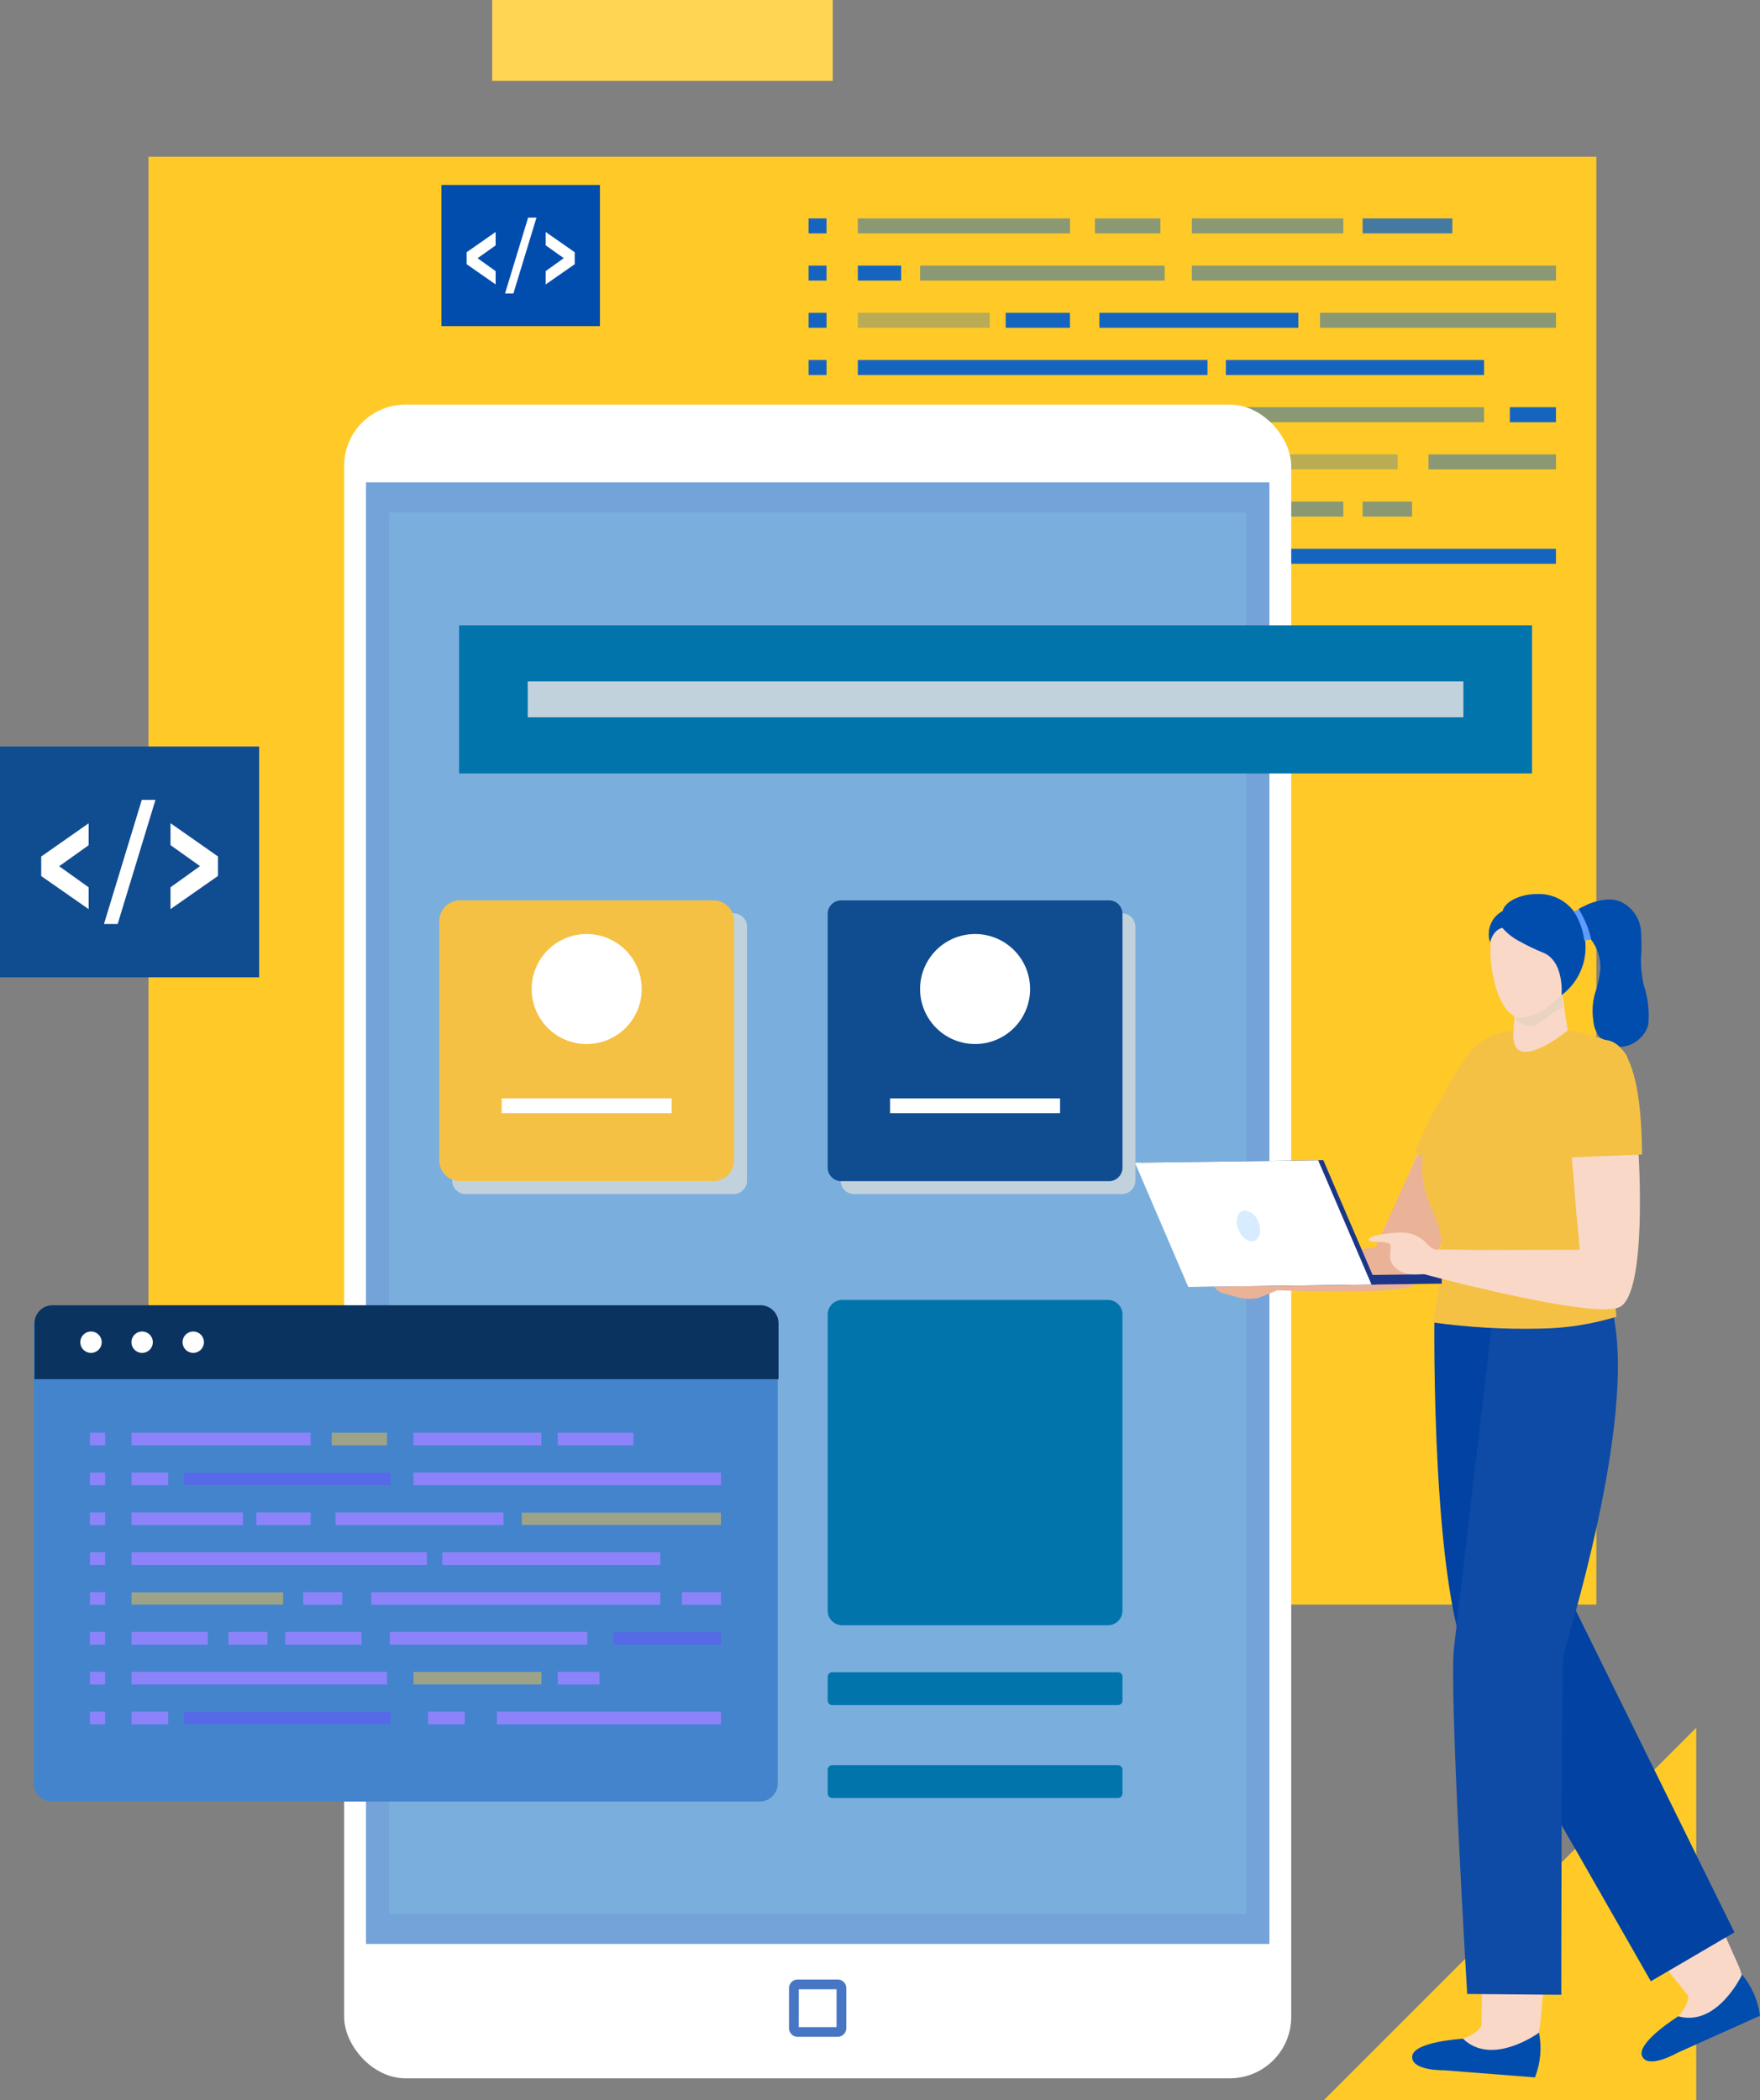 <svg id="Grupo_145095" data-name="Grupo 145095" xmlns="http://www.w3.org/2000/svg" xmlns:xlink="http://www.w3.org/1999/xlink" width="142.478" height="170.009" viewBox="0 0 142.478 170.009">
  <rect x="0" y="0" width="142.478" height="170.009" fill="#808080" stroke="none"/>
  <defs>
    <clipPath id="clip-path">
      <rect id="Rectángulo_38777" data-name="Rectángulo 38777" width="142.477" height="170.009" fill="none"/>
    </clipPath>
    <clipPath id="clip-path-3">
      <rect id="Rectángulo_38582" data-name="Rectángulo 38582" width="117.212" height="117.212" fill="none"/>
    </clipPath>
    <clipPath id="clip-path-4">
      <rect id="Rectángulo_38584" data-name="Rectángulo 38584" width="27.57" height="6.543" fill="none"/>
    </clipPath>
    <clipPath id="clip-path-5">
      <rect id="Rectángulo_38586" data-name="Rectángulo 38586" width="17.175" height="1.212" fill="none"/>
    </clipPath>
    <clipPath id="clip-path-6">
      <rect id="Rectángulo_38588" data-name="Rectángulo 38588" width="5.299" height="1.212" fill="none"/>
    </clipPath>
    <clipPath id="clip-path-7">
      <rect id="Rectángulo_38590" data-name="Rectángulo 38590" width="1.454" height="1.212" fill="none"/>
    </clipPath>
    <clipPath id="clip-path-8">
      <rect id="Rectángulo_38592" data-name="Rectángulo 38592" width="7.262" height="1.212" fill="none"/>
    </clipPath>
    <clipPath id="clip-path-9">
      <rect id="Rectángulo_38594" data-name="Rectángulo 38594" width="12.265" height="1.212" fill="none"/>
    </clipPath>
    <clipPath id="clip-path-11">
      <rect id="Rectángulo_38598" data-name="Rectángulo 38598" width="4.004" height="1.213" fill="none"/>
    </clipPath>
    <clipPath id="clip-path-12">
      <rect id="Rectángulo_38600" data-name="Rectángulo 38600" width="12.265" height="1.213" fill="none"/>
    </clipPath>
    <clipPath id="clip-path-14">
      <rect id="Rectángulo_38604" data-name="Rectángulo 38604" width="19.793" height="1.212" fill="none"/>
    </clipPath>
    <clipPath id="clip-path-16">
      <rect id="Rectángulo_38608" data-name="Rectángulo 38608" width="29.482" height="1.212" fill="none"/>
    </clipPath>
    <clipPath id="clip-path-20">
      <rect id="Rectángulo_38618" data-name="Rectángulo 38618" width="10.682" height="1.213" fill="none"/>
    </clipPath>
    <clipPath id="clip-path-22">
      <rect id="Rectángulo_38624" data-name="Rectángulo 38624" width="19.107" height="1.213" fill="none"/>
    </clipPath>
    <clipPath id="clip-path-24">
      <rect id="Rectángulo_38630" data-name="Rectángulo 38630" width="14.535" height="1.212" fill="none"/>
    </clipPath>
    <clipPath id="clip-path-26">
      <rect id="Rectángulo_38634" data-name="Rectángulo 38634" width="27.706" height="1.212" fill="none"/>
    </clipPath>
    <clipPath id="clip-path-28">
      <rect id="Rectángulo_38642" data-name="Rectángulo 38642" width="18.934" height="1.212" fill="none"/>
    </clipPath>
    <clipPath id="clip-path-29">
      <rect id="Rectángulo_38644" data-name="Rectángulo 38644" width="10.317" height="1.212" fill="none"/>
    </clipPath>
    <clipPath id="clip-path-30">
      <rect id="Rectángulo_38646" data-name="Rectángulo 38646" width="3.734" height="1.212" fill="none"/>
    </clipPath>
    <clipPath id="clip-path-31">
      <rect id="Rectángulo_38649" data-name="Rectángulo 38649" width="76.671" height="135.494" rx="4.971" fill="none"/>
    </clipPath>
    <linearGradient id="linear-gradient" x1="-0.348" y1="1.01" x2="-0.339" y2="1.01" gradientUnits="objectBoundingBox">
      <stop offset="0" stop-color="#e2f4ff"/>
      <stop offset="1" stop-color="#fff"/>
    </linearGradient>
    <clipPath id="clip-path-33">
      <rect id="Rectángulo_38653" data-name="Rectángulo 38653" width="69.387" height="113.456" fill="none"/>
    </clipPath>
    <linearGradient id="linear-gradient-2" x1="-0.454" y1="1.133" x2="-0.445" y2="1.133" gradientUnits="objectBoundingBox">
      <stop offset="0" stop-color="#73a3d9"/>
      <stop offset="0.002" stop-color="#73a3d9"/>
      <stop offset="1" stop-color="#94e3ed"/>
    </linearGradient>
    <clipPath id="clip-path-35">
      <path id="Trazado_186121" data-name="Trazado 186121" d="M206.779,248.534s-3.4,2.123-2.93,3.222,2.829-.252,2.829-.252l6.715-3.014a6.487,6.487,0,0,0-1.449-3.336s-1.99,4.262-5.165,3.381" transform="translate(-203.804 -245.153)" fill="none"/>
    </clipPath>
    <linearGradient id="linear-gradient-3" x1="-10.718" y1="1.07" x2="-10.665" y2="1.07" gradientUnits="objectBoundingBox">
      <stop offset="0" stop-color="#374492"/>
      <stop offset="0.088" stop-color="#374492"/>
      <stop offset="1" stop-color="#014dae"/>
    </linearGradient>
    <clipPath id="clip-path-36">
      <path id="Trazado_186122" data-name="Trazado 186122" d="M178.084,163.716s-.286,22.755,3.122,28.5,14.4,25.041,14.4,25.041l6.766-3.959L188.89,185.937l-.936-22.519Z" transform="translate(-178.078 -163.418)" fill="none"/>
    </clipPath>
    <linearGradient id="linear-gradient-4" x1="-4.332" y1="1.168" x2="-4.308" y2="1.168" gradientUnits="objectBoundingBox">
      <stop offset="0" stop-color="#294698"/>
      <stop offset="1" stop-color="#0242a2"/>
    </linearGradient>
    <clipPath id="clip-path-38">
      <path id="Trazado_186127" data-name="Trazado 186127" d="M179.447,252.857s-4.005.229-4.116,1.422,2.6,1.136,2.6,1.136l7.337.576a6.487,6.487,0,0,0,.329-3.623s-3.79,2.785-6.154.489" transform="translate(-175.328 -252.368)" fill="none"/>
    </clipPath>
    <linearGradient id="linear-gradient-5" x1="-25.503" y1="0.828" x2="-25.361" y2="0.828" xlink:href="#linear-gradient-3"/>
    <clipPath id="clip-path-39">
      <path id="Trazado_186128" data-name="Trazado 186128" d="M183.588,163.7s-2.706,23-3.107,26.545,1.069,28,1.069,28l7.618.067s0-26.462.2-27.53,5.84-18.66,4.023-27.472Z" transform="translate(-180.412 -163.303)" fill="none"/>
    </clipPath>
    <linearGradient id="linear-gradient-6" x1="-1.71" y1="2.122" x2="-1.698" y2="2.122" gradientUnits="objectBoundingBox">
      <stop offset="0" stop-color="#294698"/>
      <stop offset="1" stop-color="#0e4ba6"/>
    </linearGradient>
    <clipPath id="clip-path-41">
      <rect id="Rectángulo_38660" data-name="Rectángulo 38660" width="3.756" height="2.531" fill="none"/>
    </clipPath>
    <clipPath id="clip-path-42">
      <path id="Trazado_186132" data-name="Trazado 186132" d="M185.975,112.376a2.118,2.118,0,0,0-1.017,2.542s.2-.984.99-1.181a4.726,4.726,0,0,0,1.408,1.1,16.526,16.526,0,0,0,1.83.883c1.818.667,1.558,3.469,1.558,3.469a4.829,4.829,0,0,0,1.429-6.037A3.543,3.543,0,0,0,188.755,111c-1.358,0-2.6.608-2.78,1.373" transform="translate(-184.879 -111.003)" fill="none"/>
    </clipPath>
    <linearGradient id="linear-gradient-7" x1="-13.721" y1="10.012" x2="-13.647" y2="10.012" xlink:href="#linear-gradient-3"/>
    <clipPath id="clip-path-43">
      <path id="Trazado_186133" data-name="Trazado 186133" d="M196.4,112.235c-.132.06-.265.126-.4.2l.989,2.469a3.7,3.7,0,0,1,.766,2.411,8.545,8.545,0,0,1-.456,2.031,5.3,5.3,0,0,0-.112,2.158,2.263,2.263,0,0,0,2.075,2.11,2.493,2.493,0,0,0,2.363-1.762,7.727,7.727,0,0,0-.368-3.282,9.53,9.53,0,0,1-.217-2.029,15.242,15.242,0,0,0,.019-2.078,2.887,2.887,0,0,0-1.723-2.634,2.662,2.662,0,0,0-.914-.16,4.937,4.937,0,0,0-2.021.563" transform="translate(-195.997 -111.672)" fill="none"/>
    </clipPath>
    <linearGradient id="linear-gradient-8" x1="-21.628" y1="8.126" x2="-21.518" y2="8.126" xlink:href="#linear-gradient-3"/>
    <clipPath id="clip-path-44">
      <path id="Trazado_186134" data-name="Trazado 186134" d="M195.422,113.083a5.715,5.715,0,0,1,.832,2.336l.558-.07a7.717,7.717,0,0,0-1-2.443Z" transform="translate(-195.422 -112.906)" fill="none"/>
    </clipPath>
    <linearGradient id="linear-gradient-9" x1="-91.661" y1="38.357" x2="-91.192" y2="38.357" gradientUnits="objectBoundingBox">
      <stop offset="0" stop-color="#8ad3ff"/>
      <stop offset="1" stop-color="#5f9cff"/>
    </linearGradient>
    <clipPath id="clip-path-46">
      <path id="Trazado_186139" data-name="Trazado 186139" d="M175.592,138.77l5,2.448c.576-1.28,1.031-2.366,1.305-3,1.041-2.407,2.716-6.063.14-7.443a1.164,1.164,0,0,0-.557-.141c-2.534,0-5.808,7.952-5.889,8.136" transform="translate(-175.592 -130.634)" fill="none"/>
    </clipPath>
    <linearGradient id="linear-gradient-10" x1="-12.642" y1="7.995" x2="-12.57" y2="7.995" gradientUnits="objectBoundingBox">
      <stop offset="0" stop-color="#f0a718"/>
      <stop offset="0.04" stop-color="#f0a718"/>
      <stop offset="1" stop-color="#f5c144"/>
    </linearGradient>
    <clipPath id="clip-path-47">
      <path id="Trazado_186140" data-name="Trazado 186140" d="M184.4,129.509c-.566-.317-.464-1.566-.464-1.566a4.864,4.864,0,0,0-3.208,1.386c-1.817,2.016-4.165,6.711-4.155,9.635.01,3.459,1.905,3.893,1.539,7.566a45,45,0,0,1-.679,5.023,54.221,54.221,0,0,0,8.667.5,22.225,22.225,0,0,0,6.2-.962,36.541,36.541,0,0,1-.118-6.421c.065-1.25.233-2.784.432-4.4.2-1.687.432-3.464.584-5.1v0a18.985,18.985,0,0,0,.023-4.938c-.341-1.674-4.827-2.356-4.827-2.356s-2.768,2.329-3.994,1.636" transform="translate(-176.571 -127.873)" fill="none"/>
    </clipPath>
    <linearGradient id="linear-gradient-11" x1="-6.814" y1="3.562" x2="-6.775" y2="3.562" gradientUnits="objectBoundingBox">
      <stop offset="0" stop-color="#ffd744"/>
      <stop offset="0.039" stop-color="#ffd744"/>
      <stop offset="1" stop-color="#f5c144"/>
    </linearGradient>
    <clipPath id="clip-path-49">
      <path id="Trazado_186143" data-name="Trazado 186143" d="M154,150.339c-.44.183-.572.87-.3,1.534s.858,1.055,1.3.872.572-.871.3-1.536a1.334,1.334,0,0,0-1.068-.916.6.6,0,0,0-.23.046" transform="translate(-153.561 -150.293)" fill="none"/>
    </clipPath>
    <linearGradient id="linear-gradient-12" x1="-46.39" y1="27.253" x2="-46.088" y2="27.253" gradientUnits="objectBoundingBox">
      <stop offset="0" stop-color="#e2f4ff"/>
      <stop offset="1" stop-color="#d7ecff"/>
    </linearGradient>
    <clipPath id="clip-path-51">
      <path id="Trazado_186148" data-name="Trazado 186148" d="M197.543,129.1c-3.192.014-2.8,8.482-2.733,9.525l5.89-.237c-.035-3.005-.263-9.288-3.152-9.288h-.006" transform="translate(-194.758 -129.101)" fill="none"/>
    </clipPath>
    <linearGradient id="linear-gradient-13" x1="-14.15" y1="7.897" x2="-14.076" y2="7.897" xlink:href="#linear-gradient-10"/>
    <clipPath id="clip-path-53">
      <rect id="Rectángulo_38675" data-name="Rectángulo 38675" width="14.501" height="1.024" fill="none"/>
    </clipPath>
    <linearGradient id="linear-gradient-14" x1="-0.734" y1="52.772" x2="-0.689" y2="52.772" gradientUnits="objectBoundingBox">
      <stop offset="0" stop-color="#9d9cf9"/>
      <stop offset="1" stop-color="#8c83fb"/>
    </linearGradient>
    <clipPath id="clip-path-55">
      <rect id="Rectángulo_38678" data-name="Rectángulo 38678" width="4.474" height="1.024" fill="none"/>
    </clipPath>
    <linearGradient id="linear-gradient-15" x1="-6.003" y1="52.772" x2="-5.857" y2="52.772" xlink:href="#linear-gradient-11"/>
    <clipPath id="clip-path-57">
      <rect id="Rectángulo_38681" data-name="Rectángulo 38681" width="1.227" height="1.024" fill="none"/>
    </clipPath>
    <linearGradient id="linear-gradient-16" x1="-5.935" y1="52.772" x2="-5.404" y2="52.772" xlink:href="#linear-gradient-14"/>
    <clipPath id="clip-path-58">
      <rect id="Rectángulo_38683" data-name="Rectángulo 38683" width="6.131" height="1.024" fill="none"/>
    </clipPath>
    <linearGradient id="linear-gradient-17" x1="-7.364" y1="52.772" x2="-7.258" y2="52.772" xlink:href="#linear-gradient-14"/>
    <clipPath id="clip-path-59">
      <rect id="Rectángulo_38685" data-name="Rectángulo 38685" width="10.355" height="1.024" fill="none"/>
    </clipPath>
    <linearGradient id="linear-gradient-18" x1="-3.233" y1="52.772" x2="-3.17" y2="52.772" xlink:href="#linear-gradient-14"/>
    <clipPath id="clip-path-61">
      <rect id="Rectángulo_38694" data-name="Rectángulo 38694" width="41.247" height="1.024" fill="none"/>
    </clipPath>
    <clipPath id="clip-path-62">
      <path id="Trazado_186154" data-name="Trazado 186154" d="M33.42,207.57H16.33v1.023H37.01V207.57Z" transform="translate(-16.33 -207.57)" fill="none"/>
    </clipPath>
    <linearGradient id="linear-gradient-19" x1="-0.515" y1="33.885" x2="-0.483" y2="33.885" xlink:href="#linear-gradient-14"/>
    <linearGradient id="linear-gradient-20" x1="-5.935" y1="33.864" x2="-5.404" y2="33.864" xlink:href="#linear-gradient-14"/>
    <clipPath id="clip-path-64">
      <rect id="Rectángulo_38690" data-name="Rectángulo 38690" width="3.38" height="1.024" fill="none"/>
    </clipPath>
    <linearGradient id="linear-gradient-21" x1="-13.357" y1="33.864" x2="-13.165" y2="33.864" xlink:href="#linear-gradient-14"/>
    <linearGradient id="linear-gradient-22" x1="-3.233" y1="33.865" x2="-3.17" y2="33.865" xlink:href="#linear-gradient-11"/>
    <clipPath id="clip-path-67">
      <rect id="Rectángulo_38704" data-name="Rectángulo 38704" width="51.083" height="1.024" fill="none"/>
    </clipPath>
    <clipPath id="clip-path-68">
      <rect id="Rectángulo_38696" data-name="Rectángulo 38696" width="2.965" height="1.024" fill="none"/>
    </clipPath>
    <linearGradient id="linear-gradient-23" x1="-3.591" y1="49.621" x2="-3.371" y2="49.621" xlink:href="#linear-gradient-14"/>
    <clipPath id="clip-path-69">
      <rect id="Rectángulo_38699" data-name="Rectángulo 38699" width="16.71" height="1.024" fill="none"/>
    </clipPath>
    <linearGradient id="linear-gradient-24" x1="-0.892" y1="49.621" x2="-0.853" y2="49.621" gradientUnits="objectBoundingBox">
      <stop offset="0" stop-color="#7c6bf0"/>
      <stop offset="0.002" stop-color="#7c6bf0"/>
      <stop offset="1" stop-color="#684eff"/>
    </linearGradient>
    <linearGradient id="linear-gradient-25" x1="-5.935" y1="49.621" x2="-5.404" y2="49.621" xlink:href="#linear-gradient-14"/>
    <clipPath id="clip-path-72">
      <rect id="Rectángulo_38703" data-name="Rectángulo 38703" width="24.891" height="1.024" fill="none"/>
    </clipPath>
    <linearGradient id="linear-gradient-26" x1="-1.345" y1="49.621" x2="-1.319" y2="49.621" xlink:href="#linear-gradient-14"/>
    <linearGradient id="linear-gradient-27" x1="-3.591" y1="30.713" x2="-3.371" y2="30.713" xlink:href="#linear-gradient-14"/>
    <linearGradient id="linear-gradient-28" x1="-11.688" y1="30.713" x2="-11.468" y2="30.713" xlink:href="#linear-gradient-14"/>
    <linearGradient id="linear-gradient-29" x1="-0.892" y1="30.713" x2="-0.853" y2="30.713" xlink:href="#linear-gradient-24"/>
    <linearGradient id="linear-gradient-30" x1="-5.935" y1="30.713" x2="-5.404" y2="30.713" xlink:href="#linear-gradient-14"/>
    <clipPath id="clip-path-79">
      <rect id="Rectángulo_38715" data-name="Rectángulo 38715" width="18.143" height="1.024" fill="none"/>
    </clipPath>
    <linearGradient id="linear-gradient-31" x1="-2.217" y1="30.713" x2="-2.181" y2="30.713" xlink:href="#linear-gradient-14"/>
    <clipPath id="clip-path-81">
      <rect id="Rectángulo_38718" data-name="Rectángulo 38718" width="9.019" height="1.024" fill="none"/>
    </clipPath>
    <linearGradient id="linear-gradient-32" x1="-1.181" y1="46.469" x2="-1.108" y2="46.469" xlink:href="#linear-gradient-14"/>
    <clipPath id="clip-path-82">
      <rect id="Rectángulo_38720" data-name="Rectángulo 38720" width="4.391" height="1.024" fill="none"/>
    </clipPath>
    <linearGradient id="linear-gradient-33" x1="-4.727" y1="46.469" x2="-4.578" y2="46.469" xlink:href="#linear-gradient-14"/>
    <linearGradient id="linear-gradient-34" x1="-5.935" y1="46.469" x2="-5.404" y2="46.469" xlink:href="#linear-gradient-14"/>
    <clipPath id="clip-path-84">
      <rect id="Rectángulo_38724" data-name="Rectángulo 38724" width="13.601" height="1.024" fill="none"/>
    </clipPath>
    <linearGradient id="linear-gradient-35" x1="-1.997" y1="46.469" x2="-1.949" y2="46.469" xlink:href="#linear-gradient-14"/>
    <clipPath id="clip-path-85">
      <rect id="Rectángulo_38727" data-name="Rectángulo 38727" width="16.131" height="1.024" fill="none"/>
    </clipPath>
    <linearGradient id="linear-gradient-36" x1="-2.618" y1="46.469" x2="-2.578" y2="46.469" xlink:href="#linear-gradient-11"/>
    <clipPath id="clip-path-87">
      <rect id="Rectángulo_38735" data-name="Rectángulo 38735" width="46.168" height="1.024" fill="none"/>
    </clipPath>
    <clipPath id="clip-path-88">
      <rect id="Rectángulo_38730" data-name="Rectángulo 38730" width="23.905" height="1.024" fill="none"/>
    </clipPath>
    <linearGradient id="linear-gradient-37" x1="-0.445" y1="43.318" x2="-0.418" y2="43.318" xlink:href="#linear-gradient-14"/>
    <linearGradient id="linear-gradient-38" x1="-5.935" y1="43.318" x2="-5.404" y2="43.318" xlink:href="#linear-gradient-14"/>
    <clipPath id="clip-path-90">
      <rect id="Rectángulo_38734" data-name="Rectángulo 38734" width="17.647" height="1.024" fill="none"/>
    </clipPath>
    <linearGradient id="linear-gradient-39" x1="-2.029" y1="43.318" x2="-1.992" y2="43.318" xlink:href="#linear-gradient-14"/>
    <clipPath id="clip-path-92">
      <rect id="Rectángulo_38738" data-name="Rectángulo 38738" width="12.271" height="1.024" fill="none"/>
    </clipPath>
    <linearGradient id="linear-gradient-40" x1="-0.868" y1="40.167" x2="-0.815" y2="40.167" xlink:href="#linear-gradient-11"/>
    <linearGradient id="linear-gradient-41" x1="-5.935" y1="40.167" x2="-5.404" y2="40.167" xlink:href="#linear-gradient-14"/>
    <clipPath id="clip-path-95">
      <rect id="Rectángulo_38742" data-name="Rectángulo 38742" width="23.392" height="1.024" fill="none"/>
    </clipPath>
    <linearGradient id="linear-gradient-42" x1="-1.285" y1="40.167" x2="-1.257" y2="40.167" xlink:href="#linear-gradient-14"/>
    <clipPath id="clip-path-96">
      <rect id="Rectángulo_38744" data-name="Rectángulo 38744" width="3.153" height="1.024" fill="none"/>
    </clipPath>
    <linearGradient id="linear-gradient-43" x1="-17.514" y1="40.167" x2="-17.307" y2="40.167" xlink:href="#linear-gradient-14"/>
    <linearGradient id="linear-gradient-44" x1="-7.787" y1="40.167" x2="-7.58" y2="40.167" xlink:href="#linear-gradient-14"/>
    <clipPath id="clip-path-99">
      <rect id="Rectángulo_38749" data-name="Rectángulo 38749" width="6.172" height="1.024" fill="none"/>
    </clipPath>
    <linearGradient id="linear-gradient-45" x1="-1.725" y1="37.015" x2="-1.62" y2="37.015" xlink:href="#linear-gradient-14"/>
    <linearGradient id="linear-gradient-46" x1="-3.741" y1="37.015" x2="-3.636" y2="37.015" xlink:href="#linear-gradient-14"/>
    <linearGradient id="linear-gradient-47" x1="-5.935" y1="37.015" x2="-5.404" y2="37.015" xlink:href="#linear-gradient-14"/>
    <clipPath id="clip-path-102">
      <rect id="Rectángulo_38755" data-name="Rectángulo 38755" width="15.986" height="1.024" fill="none"/>
    </clipPath>
    <linearGradient id="linear-gradient-48" x1="-1.974" y1="37.015" x2="-1.933" y2="37.015" xlink:href="#linear-gradient-14"/>
    <clipPath id="clip-path-103">
      <rect id="Rectángulo_38758" data-name="Rectángulo 38758" width="8.711" height="1.024" fill="none"/>
    </clipPath>
    <linearGradient id="linear-gradient-49" x1="-5.701" y1="37.015" x2="-5.626" y2="37.015" xlink:href="#linear-gradient-24"/>
    <linearGradient id="linear-gradient-50" x1="-5.866" y1="37.015" x2="-5.659" y2="37.015" xlink:href="#linear-gradient-14"/>
    <clipPath id="clip-path-106">
      <rect id="Rectángulo_38765" data-name="Rectángulo 38765" width="12.831" height="11.426" fill="none"/>
    </clipPath>
    <linearGradient id="linear-gradient-51" x1="-2.785" y1="13.568" x2="-2.734" y2="13.568" xlink:href="#linear-gradient-3"/>
    <clipPath id="clip-path-108">
      <rect id="Rectángulo_38766" data-name="Rectángulo 38766" width="23.862" height="22.732" fill="none"/>
    </clipPath>
    <clipPath id="clip-path-109">
      <path id="Rectángulo_38769" data-name="Rectángulo 38769" d="M1.674,0H22.189a1.673,1.673,0,0,1,1.673,1.673V21.058a1.674,1.674,0,0,1-1.674,1.674H1.675A1.675,1.675,0,0,1,0,21.057V1.674A1.674,1.674,0,0,1,1.674,0Z" fill="none"/>
    </clipPath>
    <linearGradient id="linear-gradient-52" x1="-1.49" y1="4.272" x2="-1.463" y2="4.272" xlink:href="#linear-gradient-11"/>
    <clipPath id="clip-path-112">
      <rect id="Rectángulo_38775" data-name="Rectángulo 38775" width="75.743" height="2.904" fill="none"/>
    </clipPath>
  </defs>
  <g id="Grupo_145356" data-name="Grupo 145356" clip-path="url(#clip-path)">
    <path id="Trazado_186114" data-name="Trazado 186114" d="M164.377,244.653h30.136V214.517Z" transform="translate(-57.197 -74.644)" fill="#ffca28"/>
    <g id="Grupo_145118" data-name="Grupo 145118">
      <g id="Grupo_145117" data-name="Grupo 145117" clip-path="url(#clip-path)">
        <g id="Grupo_145098" data-name="Grupo 145098" transform="translate(12.02 12.69)" style="mix-blend-mode: multiply;isolation: isolate">
          <g id="Grupo_145097" data-name="Grupo 145097">
            <g id="Grupo_145096" data-name="Grupo 145096" clip-path="url(#clip-path-3)">
              <rect id="Rectángulo_38581" data-name="Rectángulo 38581" width="117.212" height="117.212" transform="translate(0)" fill="#ffca28"/>
            </g>
          </g>
        </g>
        <g id="Grupo_145101" data-name="Grupo 145101" transform="translate(39.843)" style="mix-blend-mode: multiply;isolation: isolate">
          <g id="Grupo_145100" data-name="Grupo 145100">
            <g id="Grupo_145099" data-name="Grupo 145099" clip-path="url(#clip-path-4)">
              <rect id="Rectángulo_38583" data-name="Rectángulo 38583" width="27.57" height="6.543" fill="#ffd553"/>
            </g>
          </g>
        </g>
        <g id="Grupo_145104" data-name="Grupo 145104" transform="translate(69.442 17.681)" opacity="0.5" style="mix-blend-mode: screen;isolation: isolate">
          <g id="Grupo_145103" data-name="Grupo 145103">
            <g id="Grupo_145102" data-name="Grupo 145102" clip-path="url(#clip-path-5)">
              <rect id="Rectángulo_38585" data-name="Rectángulo 38585" width="17.175" height="1.212" fill="#1565c0"/>
            </g>
          </g>
        </g>
        <g id="Grupo_145107" data-name="Grupo 145107" transform="translate(88.638 17.681)" opacity="0.5" style="mix-blend-mode: screen;isolation: isolate">
          <g id="Grupo_145106" data-name="Grupo 145106">
            <g id="Grupo_145105" data-name="Grupo 145105" clip-path="url(#clip-path-6)">
              <rect id="Rectángulo_38587" data-name="Rectángulo 38587" width="5.299" height="1.212" fill="#1565c0"/>
            </g>
          </g>
        </g>
        <g id="Grupo_145110" data-name="Grupo 145110" transform="translate(65.456 17.681)" style="mix-blend-mode: screen;isolation: isolate">
          <g id="Grupo_145109" data-name="Grupo 145109">
            <g id="Grupo_145108" data-name="Grupo 145108" clip-path="url(#clip-path-7)">
              <rect id="Rectángulo_38589" data-name="Rectángulo 38589" width="1.454" height="1.212" transform="translate(0)" fill="#1565c0"/>
            </g>
          </g>
        </g>
        <g id="Grupo_145113" data-name="Grupo 145113" transform="translate(110.308 17.681)" opacity="0.8" style="mix-blend-mode: screen;isolation: isolate">
          <g id="Grupo_145112" data-name="Grupo 145112">
            <g id="Grupo_145111" data-name="Grupo 145111" clip-path="url(#clip-path-8)">
              <rect id="Rectángulo_38591" data-name="Rectángulo 38591" width="7.262" height="1.212" transform="translate(0.001)" fill="#1565c0"/>
            </g>
          </g>
        </g>
        <g id="Grupo_145116" data-name="Grupo 145116" transform="translate(96.48 17.681)" opacity="0.5" style="mix-blend-mode: screen;isolation: isolate">
          <g id="Grupo_145115" data-name="Grupo 145115">
            <g id="Grupo_145114" data-name="Grupo 145114" clip-path="url(#clip-path-9)">
              <rect id="Rectángulo_38593" data-name="Rectángulo 38593" width="12.265" height="1.212" transform="translate(0.001)" fill="#1565c0"/>
            </g>
          </g>
        </g>
      </g>
    </g>
    <path id="Trazado_186115" data-name="Trazado 186115" d="M126.742,62.277H106.5v1.212h24.5V62.277Z" transform="translate(-37.058 -21.67)" fill="#1565c0"/>
    <rect id="Rectángulo_38596" data-name="Rectángulo 38596" width="1.454" height="1.212" transform="translate(65.456 40.607)" fill="#1565c0"/>
    <g id="Grupo_145126" data-name="Grupo 145126">
      <g id="Grupo_145125" data-name="Grupo 145125" clip-path="url(#clip-path)">
        <g id="Grupo_145121" data-name="Grupo 145121" transform="translate(110.308 40.607)" opacity="0.5">
          <g id="Grupo_145120" data-name="Grupo 145120">
            <g id="Grupo_145119" data-name="Grupo 145119" clip-path="url(#clip-path-11)">
              <rect id="Rectángulo_38597" data-name="Rectángulo 38597" width="4.003" height="1.212" transform="translate(0.001 0.001)" fill="#1565c0"/>
            </g>
          </g>
        </g>
        <g id="Grupo_145124" data-name="Grupo 145124" transform="translate(96.48 40.607)" opacity="0.5">
          <g id="Grupo_145123" data-name="Grupo 145123">
            <g id="Grupo_145122" data-name="Grupo 145122" clip-path="url(#clip-path-12)">
              <rect id="Rectángulo_38599" data-name="Rectángulo 38599" width="12.265" height="1.212" transform="translate(0.001 0.001)" fill="#1565c0"/>
            </g>
          </g>
        </g>
      </g>
    </g>
    <rect id="Rectángulo_38602" data-name="Rectángulo 38602" width="3.513" height="1.212" transform="translate(69.442 21.502)" fill="#1565c0"/>
    <g id="Grupo_145131" data-name="Grupo 145131">
      <g id="Grupo_145130" data-name="Grupo 145130" clip-path="url(#clip-path)">
        <g id="Grupo_145129" data-name="Grupo 145129" transform="translate(74.488 21.502)" opacity="0.5">
          <g id="Grupo_145128" data-name="Grupo 145128">
            <g id="Grupo_145127" data-name="Grupo 145127" clip-path="url(#clip-path-14)">
              <rect id="Rectángulo_38603" data-name="Rectángulo 38603" width="19.793" height="1.212" fill="#1565c0"/>
            </g>
          </g>
        </g>
      </g>
    </g>
    <rect id="Rectángulo_38606" data-name="Rectángulo 38606" width="1.454" height="1.212" transform="translate(65.456 21.502)" fill="#1565c0"/>
    <g id="Grupo_145136" data-name="Grupo 145136">
      <g id="Grupo_145135" data-name="Grupo 145135" clip-path="url(#clip-path)">
        <g id="Grupo_145134" data-name="Grupo 145134" transform="translate(96.48 21.502)" opacity="0.5" style="mix-blend-mode: screen;isolation: isolate">
          <g id="Grupo_145133" data-name="Grupo 145133">
            <g id="Grupo_145132" data-name="Grupo 145132" clip-path="url(#clip-path-16)">
              <rect id="Rectángulo_38607" data-name="Rectángulo 38607" width="29.482" height="1.212" transform="translate(0)" fill="#1565c0"/>
            </g>
          </g>
        </g>
      </g>
    </g>
    <rect id="Rectángulo_38610" data-name="Rectángulo 38610" width="3.513" height="1.212" transform="translate(69.442 44.428)" fill="#1565c0"/>
    <rect id="Rectángulo_38611" data-name="Rectángulo 38611" width="3.513" height="1.212" transform="translate(97.882 44.428)" fill="#1565c0"/>
    <g id="Grupo_145141" data-name="Grupo 145141">
      <g id="Grupo_145140" data-name="Grupo 145140" clip-path="url(#clip-path)">
        <g id="Grupo_145139" data-name="Grupo 145139" transform="translate(74.488 44.428)" opacity="0.5">
          <g id="Grupo_145138" data-name="Grupo 145138">
            <g id="Grupo_145137" data-name="Grupo 145137" clip-path="url(#clip-path-14)">
              <rect id="Rectángulo_38612" data-name="Rectángulo 38612" width="19.793" height="1.212" transform="translate(0 0)" fill="#1565c0"/>
            </g>
          </g>
        </g>
      </g>
    </g>
    <rect id="Rectángulo_38615" data-name="Rectángulo 38615" width="1.454" height="1.212" transform="translate(65.456 44.428)" fill="#1565c0"/>
    <rect id="Rectángulo_38616" data-name="Rectángulo 38616" width="21.489" height="1.212" transform="translate(104.472 44.428)" fill="#1565c0"/>
    <g id="Grupo_145146" data-name="Grupo 145146">
      <g id="Grupo_145145" data-name="Grupo 145145" clip-path="url(#clip-path)">
        <g id="Grupo_145144" data-name="Grupo 145144" transform="translate(69.442 25.322)" opacity="0.3" style="mix-blend-mode: screen;isolation: isolate">
          <g id="Grupo_145143" data-name="Grupo 145143">
            <g id="Grupo_145142" data-name="Grupo 145142" clip-path="url(#clip-path-20)">
              <rect id="Rectángulo_38617" data-name="Rectángulo 38617" width="10.682" height="1.212" transform="translate(0 0.001)" fill="#1565c0"/>
            </g>
          </g>
        </g>
      </g>
    </g>
    <rect id="Rectángulo_38620" data-name="Rectángulo 38620" width="5.201" height="1.212" transform="translate(81.414 25.323)" fill="#1565c0"/>
    <rect id="Rectángulo_38621" data-name="Rectángulo 38621" width="1.454" height="1.212" transform="translate(65.456 25.323)" fill="#1565c0"/>
    <rect id="Rectángulo_38622" data-name="Rectángulo 38622" width="16.11" height="1.212" transform="translate(88.997 25.323)" fill="#1565c0"/>
    <g id="Grupo_145151" data-name="Grupo 145151">
      <g id="Grupo_145150" data-name="Grupo 145150" clip-path="url(#clip-path)">
        <g id="Grupo_145149" data-name="Grupo 145149" transform="translate(106.855 25.322)" opacity="0.5">
          <g id="Grupo_145148" data-name="Grupo 145148">
            <g id="Grupo_145147" data-name="Grupo 145147" clip-path="url(#clip-path-22)">
              <rect id="Rectángulo_38623" data-name="Rectángulo 38623" width="19.107" height="1.212" transform="translate(0 0.001)" fill="#1565c0"/>
            </g>
          </g>
        </g>
      </g>
    </g>
    <rect id="Rectángulo_38626" data-name="Rectángulo 38626" width="28.314" height="1.212" transform="translate(69.442 29.144)" fill="#1565c0"/>
    <rect id="Rectángulo_38627" data-name="Rectángulo 38627" width="1.454" height="1.212" transform="translate(65.456 29.144)" fill="#1565c0"/>
    <rect id="Rectángulo_38628" data-name="Rectángulo 38628" width="20.901" height="1.212" transform="translate(99.238 29.144)" fill="#1565c0"/>
    <g id="Grupo_145156" data-name="Grupo 145156">
      <g id="Grupo_145155" data-name="Grupo 145155" clip-path="url(#clip-path)">
        <g id="Grupo_145154" data-name="Grupo 145154" transform="translate(69.442 32.965)" opacity="0.5">
          <g id="Grupo_145153" data-name="Grupo 145153">
            <g id="Grupo_145152" data-name="Grupo 145152" clip-path="url(#clip-path-24)">
              <rect id="Rectángulo_38629" data-name="Rectángulo 38629" width="14.534" height="1.212" transform="translate(0.001)" fill="#1565c0"/>
            </g>
          </g>
        </g>
      </g>
    </g>
    <rect id="Rectángulo_38632" data-name="Rectángulo 38632" width="1.454" height="1.212" transform="translate(65.456 32.965)" fill="#1565c0"/>
    <g id="Grupo_145161" data-name="Grupo 145161">
      <g id="Grupo_145160" data-name="Grupo 145160" clip-path="url(#clip-path)">
        <g id="Grupo_145159" data-name="Grupo 145159" transform="translate(92.433 32.965)" opacity="0.5">
          <g id="Grupo_145158" data-name="Grupo 145158">
            <g id="Grupo_145157" data-name="Grupo 145157" clip-path="url(#clip-path-26)">
              <rect id="Rectángulo_38633" data-name="Rectángulo 38633" width="27.706" height="1.212" fill="#1565c0"/>
            </g>
          </g>
        </g>
      </g>
    </g>
    <rect id="Rectángulo_38636" data-name="Rectángulo 38636" width="3.734" height="1.212" transform="translate(122.227 32.965)" fill="#1565c0"/>
    <rect id="Rectángulo_38637" data-name="Rectángulo 38637" width="3.734" height="1.212" transform="translate(85.907 32.965)" fill="#1565c0"/>
    <rect id="Rectángulo_38638" data-name="Rectángulo 38638" width="7.31" height="1.212" transform="translate(69.442 36.786)" fill="#1565c0"/>
    <rect id="Rectángulo_38639" data-name="Rectángulo 38639" width="7.31" height="1.212" transform="translate(84.18 36.786)" fill="#1565c0"/>
    <rect id="Rectángulo_38640" data-name="Rectángulo 38640" width="1.454" height="1.212" transform="translate(65.456 36.786)" fill="#1565c0"/>
    <g id="Grupo_145172" data-name="Grupo 145172">
      <g id="Grupo_145171" data-name="Grupo 145171" clip-path="url(#clip-path)">
        <g id="Grupo_145164" data-name="Grupo 145164" transform="translate(94.212 36.786)" opacity="0.3">
          <g id="Grupo_145163" data-name="Grupo 145163">
            <g id="Grupo_145162" data-name="Grupo 145162" clip-path="url(#clip-path-28)">
              <rect id="Rectángulo_38641" data-name="Rectángulo 38641" width="18.934" height="1.212" fill="#1565c0"/>
            </g>
          </g>
        </g>
        <g id="Grupo_145167" data-name="Grupo 145167" transform="translate(115.644 36.786)" opacity="0.5">
          <g id="Grupo_145166" data-name="Grupo 145166">
            <g id="Grupo_145165" data-name="Grupo 145165" clip-path="url(#clip-path-29)">
              <rect id="Rectángulo_38643" data-name="Rectángulo 38643" width="10.317" height="1.212" transform="translate(0)" fill="#1565c0"/>
            </g>
          </g>
        </g>
        <g id="Grupo_145170" data-name="Grupo 145170" transform="translate(78.734 36.786)" opacity="0.5">
          <g id="Grupo_145169" data-name="Grupo 145169">
            <g id="Grupo_145168" data-name="Grupo 145168" clip-path="url(#clip-path-30)">
              <rect id="Rectángulo_38645" data-name="Rectángulo 38645" width="3.734" height="1.212" fill="#1565c0"/>
            </g>
          </g>
        </g>
      </g>
    </g>
    <g id="Grupo_145174" data-name="Grupo 145174" transform="translate(27.858 32.755)">
      <g id="Grupo_145173" data-name="Grupo 145173" clip-path="url(#clip-path-31)">
        <rect id="Rectángulo_38648" data-name="Rectángulo 38648" width="78.088" height="136.291" transform="translate(-1.421 0.015) rotate(-0.601)" fill="url(#linear-gradient)"/>
      </g>
    </g>
    <g id="Grupo_145181" data-name="Grupo 145181">
      <g id="Grupo_145180" data-name="Grupo 145180" clip-path="url(#clip-path)">
        <rect id="Rectángulo_38650" data-name="Rectángulo 38650" width="73.136" height="118.319" transform="translate(29.627 39.053)" fill="#73a3d9"/>
        <g id="Grupo_145179" data-name="Grupo 145179" transform="translate(31.501 41.484)" opacity="0.2" style="mix-blend-mode: multiply;isolation: isolate">
          <g id="Grupo_145178" data-name="Grupo 145178">
            <g id="Grupo_145177" data-name="Grupo 145177" clip-path="url(#clip-path-33)">
              <g id="Grupo_145176" data-name="Grupo 145176" transform="translate(0 0.001)">
                <g id="Grupo_145175" data-name="Grupo 145175" clip-path="url(#clip-path-33)">
                  <rect id="Rectángulo_38651" data-name="Rectángulo 38651" width="69.387" height="113.456" transform="translate(0)" fill="url(#linear-gradient-2)"/>
                </g>
              </g>
            </g>
          </g>
        </g>
        <path id="Trazado_186116" data-name="Trazado 186116" d="M101.9,250.413H98.663a.7.7,0,0,1-.7-.7v-3.238a.7.7,0,0,1,.7-.7H101.9a.7.7,0,0,1,.7.7v3.238a.7.7,0,0,1-.7.7m-3.149-.786h3.059v-3.06H98.753Z" transform="translate(-34.089 -85.524)" fill="#4777c4"/>
        <path id="Trazado_186117" data-name="Trazado 186117" d="M187.042,176.979c.645,8.074-.207,14.729-1.9,14.864s-3.593-6.3-4.237-14.374.207-14.729,1.9-14.864,3.593,6.3,4.238,14.374" transform="translate(-62.873 -56.58)" fill="#f9d8c7"/>
        <path id="Trazado_186118" data-name="Trazado 186118" d="M190.1,202.878c3.005-4.394,13.65,20.8,14.7,26.392s-2.117.567-6.376-7.346-9.5-17.317-8.321-19.045" transform="translate(-66.088 -70.416)" fill="#f9d8c7"/>
        <path id="Trazado_186119" data-name="Trazado 186119" d="M212.674,242.545l-1.53-3.432-4.686,3.107,2.03,2.527Z" transform="translate(-71.84 -83.203)" fill="#f9d8c7"/>
        <path id="Trazado_186120" data-name="Trazado 186120" d="M212.564,244.376l.49,1.56-3.585,3.215-3.327.418,1.451-1.305s.905-.987.786-1.685,4.185-2.2,4.185-2.2" transform="translate(-71.73 -85.034)" fill="#f9d8c7"/>
      </g>
    </g>
    <g id="Grupo_145183" data-name="Grupo 145183" transform="translate(132.887 159.848)">
      <g id="Grupo_145182" data-name="Grupo 145182" clip-path="url(#clip-path-35)">
        <rect id="Rectángulo_38655" data-name="Rectángulo 38655" width="12.254" height="11.046" transform="translate(-3.236 1.213) rotate(-23.382)" fill="url(#linear-gradient-3)"/>
      </g>
    </g>
    <g id="Grupo_145185" data-name="Grupo 145185" transform="translate(116.113 106.554)">
      <g id="Grupo_145184" data-name="Grupo 145184" clip-path="url(#clip-path-36)">
        <rect id="Rectángulo_38656" data-name="Rectángulo 38656" width="26.514" height="54.698" transform="translate(-2.236 0.071) rotate(-2.083)" fill="url(#linear-gradient-4)"/>
      </g>
    </g>
    <g id="Grupo_145187" data-name="Grupo 145187">
      <g id="Grupo_145186" data-name="Grupo 145186" clip-path="url(#clip-path)">
        <path id="Trazado_186123" data-name="Trazado 186123" d="M192.706,177.244c-1.618,7.937-4.281,14.1-5.947,13.755s-1.706-7.049-.089-14.986,4.281-14.1,5.947-13.755,1.706,7.049.089,14.986" transform="translate(-64.541 -56.455)" fill="#f9d8c7"/>
        <path id="Trazado_186124" data-name="Trazado 186124" d="M185.531,203.8c4.433-2.949,3.085,24.371,1.959,29.951s-2.175-.267-3.16-9.2-.543-19.592,1.2-20.752" transform="translate(-63.961 -70.839)" fill="#f9d8c7"/>
        <path id="Trazado_186125" data-name="Trazado 186125" d="M188.993,246.423l-.322,3.269-4.728-.075.038-3.395Z" transform="translate(-64.006 -85.677)" fill="#f9d8c7"/>
        <path id="Trazado_186126" data-name="Trazado 186126" d="M186.858,251.355l-.318,1.6-4.687,1.1-3.12-1.229,1.9-.449s1.268-.432,1.5-1.1,4.728.075,4.728.075" transform="translate(-62.192 -87.339)" fill="#f9d8c7"/>
      </g>
    </g>
    <g id="Grupo_145189" data-name="Grupo 145189" transform="translate(114.32 164.553)">
      <g id="Grupo_145188" data-name="Grupo 145188" clip-path="url(#clip-path-38)">
        <rect id="Rectángulo_38658" data-name="Rectángulo 38658" width="4.599" height="11.061" transform="translate(-0.44 3.593) rotate(-84.72)" fill="url(#linear-gradient-5)"/>
      </g>
    </g>
    <g id="Grupo_145191" data-name="Grupo 145191" transform="translate(117.635 106.479)">
      <g id="Grupo_145190" data-name="Grupo 145190" clip-path="url(#clip-path-39)">
        <rect id="Rectángulo_38659" data-name="Rectángulo 38659" width="56.508" height="22.193" transform="matrix(0.131, -0.991, 0.991, 0.131, -7.465, 54.061)" fill="url(#linear-gradient-6)"/>
      </g>
    </g>
    <g id="Grupo_145196" data-name="Grupo 145196">
      <g id="Grupo_145195" data-name="Grupo 145195" clip-path="url(#clip-path)">
        <path id="Trazado_186129" data-name="Trazado 186129" d="M191.772,123.492l.8,5.315-4.92.17.361-5.485Z" transform="translate(-65.297 -42.971)" fill="#f9d8c7"/>
        <g id="Grupo_145194" data-name="Grupo 145194" transform="translate(122.718 80.521)" opacity="0.5" style="mix-blend-mode: multiply;isolation: isolate">
          <g id="Grupo_145193" data-name="Grupo 145193">
            <g id="Grupo_145192" data-name="Grupo 145192" clip-path="url(#clip-path-41)">
              <path id="Trazado_186130" data-name="Trazado 186130" d="M191.964,123.492v1.067c-.733.25-1.949,1.477-2.545,1.464a1.754,1.754,0,0,1-1.212-.506v-1.461l2.734-.564Z" transform="translate(-188.208 -123.492)" fill="#d7cfbb"/>
            </g>
          </g>
        </g>
        <path id="Trazado_186131" data-name="Trazado 186131" d="M192.47,115.51c0,2.455-2.922,5.543-4.974,5.517-1.545-.02-2.457-3.062-2.457-5.517s1.663-4.444,3.715-4.444,3.715,1.989,3.715,4.444" transform="translate(-64.387 -38.647)" fill="#f9d8c7"/>
      </g>
    </g>
    <g id="Grupo_145198" data-name="Grupo 145198" transform="translate(120.548 72.378)">
      <g id="Grupo_145197" data-name="Grupo 145197" clip-path="url(#clip-path-42)">
        <rect id="Rectángulo_38662" data-name="Rectángulo 38662" width="8.78" height="9.834" transform="matrix(0.066, -0.998, 0.998, 0.066, -0.886, 8.146)" fill="url(#linear-gradient-7)"/>
      </g>
    </g>
    <g id="Grupo_145200" data-name="Grupo 145200" transform="translate(127.797 72.814)">
      <g id="Grupo_145199" data-name="Grupo 145199" clip-path="url(#clip-path-43)">
        <rect id="Rectángulo_38663" data-name="Rectángulo 38663" width="5.909" height="11.961" transform="translate(0 0)" fill="url(#linear-gradient-8)"/>
      </g>
    </g>
    <g id="Grupo_145202" data-name="Grupo 145202" transform="translate(127.422 73.619)">
      <g id="Grupo_145201" data-name="Grupo 145201" clip-path="url(#clip-path-44)">
        <rect id="Rectángulo_38664" data-name="Rectángulo 38664" width="1.39" height="2.513" transform="translate(0 0)" fill="url(#linear-gradient-9)"/>
      </g>
    </g>
    <g id="Grupo_145204" data-name="Grupo 145204">
      <g id="Grupo_145203" data-name="Grupo 145203" clip-path="url(#clip-path)">
        <path id="Trazado_186135" data-name="Trazado 186135" d="M181.186,132.02a2.169,2.169,0,0,1,.36,2.254c-1.32,3.407-6.285,16.616-8.847,15.787-3.012-.975,2.334-12.526,4.048-15.189,1.428-2.219,3.093-4.3,4.44-2.852" transform="translate(-59.779 -45.771)" fill="#f9d8c7"/>
        <path id="Trazado_186136" data-name="Trazado 186136" d="M166.976,157.533a1.8,1.8,0,0,1-1.511.894c-2.9.156-13.237.632-13.8-.491-.651-1.308,14.3-2.69,14.781-2.081.361.456.923.929.526,1.678" transform="translate(-52.768 -54.18)" fill="#f9d8c7"/>
        <path id="Trazado_186137" data-name="Trazado 186137" d="M169.8,143.254l-3.4,7.568-8.249,1.125.282,2.353s9.7.389,10.939-.362,5.081-8.693,5.081-8.693Z" transform="translate(-55.03 -49.847)" fill="#eab296"/>
        <path id="Trazado_186138" data-name="Trazado 186138" d="M155.56,156.493l-.065-.264v0h0l-.966-.493a1.7,1.7,0,0,0-.8-.183l-1.187.321s-.192.326.507.321a1.358,1.358,0,0,1,.627.285l-.685.1-1.659.364a1,1,0,0,0-.791,1.051,1.252,1.252,0,0,0,.985.857l1.1.31a3.773,3.773,0,0,0,1.627.041l1.524-.617Z" transform="translate(-52.379 -54.125)" fill="#eab296"/>
      </g>
    </g>
    <g id="Grupo_145206" data-name="Grupo 145206" transform="translate(114.492 85.178)">
      <g id="Grupo_145205" data-name="Grupo 145205" clip-path="url(#clip-path-46)">
        <rect id="Rectángulo_38666" data-name="Rectángulo 38666" width="9.055" height="10.613" transform="translate(-0.033 0) rotate(-0.18)" fill="url(#linear-gradient-10)"/>
      </g>
    </g>
    <g id="Grupo_145208" data-name="Grupo 145208" transform="translate(115.13 83.378)">
      <g id="Grupo_145207" data-name="Grupo 145207" clip-path="url(#clip-path-47)">
        <rect id="Rectángulo_38667" data-name="Rectángulo 38667" width="16.895" height="24.321" transform="translate(-0.009 0)" fill="url(#linear-gradient-11)"/>
      </g>
    </g>
    <g id="Grupo_145210" data-name="Grupo 145210">
      <g id="Grupo_145209" data-name="Grupo 145209" clip-path="url(#clip-path)">
        <rect id="Rectángulo_38668" data-name="Rectángulo 38668" width="15.94" height="0.778" transform="translate(100.769 103.346) rotate(-0.745)" fill="#1b3689"/>
        <path id="Trazado_186141" data-name="Trazado 186141" d="M145.868,154.3l14.832-.193-4.316-10.056-14.832.193Z" transform="translate(-49.255 -50.126)" fill="#1b3689"/>
        <path id="Trazado_186142" data-name="Trazado 186142" d="M145.227,154.312l14.832-.193-4.316-10.056-14.832.193Z" transform="translate(-49.032 -50.129)" fill="#fff"/>
      </g>
    </g>
    <g id="Grupo_145212" data-name="Grupo 145212" transform="translate(100.127 97.996)">
      <g id="Grupo_145211" data-name="Grupo 145211" clip-path="url(#clip-path-49)">
        <rect id="Rectángulo_38670" data-name="Rectángulo 38670" width="2.155" height="2.642" transform="translate(-0.14 0) rotate(-0.18)" fill="url(#linear-gradient-12)"/>
      </g>
    </g>
    <g id="Grupo_145214" data-name="Grupo 145214">
      <g id="Grupo_145213" data-name="Grupo 145213" clip-path="url(#clip-path)">
        <path id="Trazado_186144" data-name="Trazado 186144" d="M198.372,130.65a2.169,2.169,0,0,1,1.279,1.89c.243,3.646,1.515,18.222-1.158,18.553-3.142.388-3.368-12.846-2.94-15.983.357-2.615.987-5.2,2.819-4.461" transform="translate(-67.989 -45.417)" fill="#f9d8c7"/>
        <path id="Trazado_186145" data-name="Trazado 186145" d="M194.122,143.007s.771,11.684-1.6,12.6-15.824-2.714-15.824-2.714l.764-1.927,11.908-.026-.666-7.707Z" transform="translate(-61.483 -49.761)" fill="#f9d8c7"/>
        <path id="Trazado_186146" data-name="Trazado 186146" d="M191.728,158.984a2.281,2.281,0,0,1-2.1.758c-3.652-.491-15.719-2.3-16.152-3.832-.5-1.785,17.533-.016,17.988.857.342.655.932,1.376.26,2.217" transform="translate(-60.362 -53.984)" fill="#f9d8c7"/>
        <path id="Trazado_186147" data-name="Trazado 186147" d="M171.691,154.058c.112.577-.4,1.236.6,1.979s2.916.167,2.916.167l.094-1.79a1.943,1.943,0,0,1-.6-.423,2.722,2.722,0,0,0-2.015-.964c-1.087,0-2.693.226-2.749.571s1.666.007,1.754.459" transform="translate(-59.132 -53.248)" fill="#f9d8c7"/>
      </g>
    </g>
    <g id="Grupo_145216" data-name="Grupo 145216" transform="translate(126.989 84.178)">
      <g id="Grupo_145215" data-name="Grupo 145215" clip-path="url(#clip-path-51)">
        <rect id="Rectángulo_38672" data-name="Rectángulo 38672" width="8.857" height="10.965" transform="translate(-3.071 0.814) rotate(-16.997)" fill="url(#linear-gradient-13)"/>
      </g>
    </g>
    <g id="Grupo_145218" data-name="Grupo 145218">
      <g id="Grupo_145217" data-name="Grupo 145217" clip-path="url(#clip-path)">
        <path id="Trazado_186149" data-name="Trazado 186149" d="M5.65,202.336H62.956a1.462,1.462,0,0,0,1.463-1.463V163.812a1.462,1.462,0,0,0-1.463-1.463H5.65a1.462,1.462,0,0,0-1.463,1.463v37.062a1.462,1.462,0,0,0,1.463,1.463" transform="translate(-1.457 -56.492)" fill="#4484cd"/>
        <path id="Trazado_186150" data-name="Trazado 186150" d="M4.285,168.039H64.517v-4.522a1.462,1.462,0,0,0-1.463-1.463H5.748a1.462,1.462,0,0,0-1.463,1.463Z" transform="translate(-1.491 -56.389)" fill="#0b3360"/>
        <path id="Trazado_186151" data-name="Trazado 186151" d="M22.667,166.183a.864.864,0,1,0,.864-.865.864.864,0,0,0-.864.865" transform="translate(-7.887 -57.525)" fill="#fff"/>
        <path id="Trazado_186152" data-name="Trazado 186152" d="M16.32,166.183a.865.865,0,1,0,.865-.865.865.865,0,0,0-.865.865" transform="translate(-5.679 -57.525)" fill="#fff"/>
        <path id="Trazado_186153" data-name="Trazado 186153" d="M9.973,166.183a.865.865,0,1,0,.865-.865.865.865,0,0,0-.865.865" transform="translate(-3.47 -57.525)" fill="#fff"/>
      </g>
    </g>
    <g id="Grupo_145220" data-name="Grupo 145220" transform="translate(10.648 115.986)">
      <g id="Grupo_145219" data-name="Grupo 145219" clip-path="url(#clip-path-53)">
        <rect id="Rectángulo_38674" data-name="Rectángulo 38674" width="14.501" height="1.024" transform="translate(0)" fill="url(#linear-gradient-14)"/>
      </g>
    </g>
    <g id="Grupo_145227" data-name="Grupo 145227">
      <g id="Grupo_145226" data-name="Grupo 145226" clip-path="url(#clip-path)">
        <g id="Grupo_145225" data-name="Grupo 145225" transform="translate(26.854 115.986)" opacity="0.5" style="mix-blend-mode: screen;isolation: isolate">
          <g id="Grupo_145224" data-name="Grupo 145224">
            <g id="Grupo_145223" data-name="Grupo 145223" clip-path="url(#clip-path-55)">
              <g id="Grupo_145222" data-name="Grupo 145222" transform="translate(0 0)">
                <g id="Grupo_145221" data-name="Grupo 145221" clip-path="url(#clip-path-55)">
                  <rect id="Rectángulo_38676" data-name="Rectángulo 38676" width="4.474" height="1.024" transform="translate(0)" fill="url(#linear-gradient-15)"/>
                </g>
              </g>
            </g>
          </g>
        </g>
      </g>
    </g>
    <g id="Grupo_145229" data-name="Grupo 145229" transform="translate(7.283 115.986)">
      <g id="Grupo_145228" data-name="Grupo 145228" clip-path="url(#clip-path-57)">
        <rect id="Rectángulo_38680" data-name="Rectángulo 38680" width="1.227" height="1.024" fill="url(#linear-gradient-16)"/>
      </g>
    </g>
    <g id="Grupo_145231" data-name="Grupo 145231" transform="translate(45.15 115.986)">
      <g id="Grupo_145230" data-name="Grupo 145230" clip-path="url(#clip-path-58)">
        <rect id="Rectángulo_38682" data-name="Rectángulo 38682" width="6.131" height="1.024" fill="url(#linear-gradient-17)"/>
      </g>
    </g>
    <g id="Grupo_145233" data-name="Grupo 145233" transform="translate(33.475 115.986)">
      <g id="Grupo_145232" data-name="Grupo 145232" clip-path="url(#clip-path-59)">
        <rect id="Rectángulo_38684" data-name="Rectángulo 38684" width="10.355" height="1.024" transform="translate(0)" fill="url(#linear-gradient-18)"/>
      </g>
    </g>
    <g id="Grupo_145338" data-name="Grupo 145338">
      <g id="Grupo_145337" data-name="Grupo 145337" clip-path="url(#clip-path)">
        <g id="Grupo_145247" data-name="Grupo 145247" transform="translate(7.283 135.343)" style="mix-blend-mode: screen;isolation: isolate">
          <g id="Grupo_145246" data-name="Grupo 145246">
            <g id="Grupo_145245" data-name="Grupo 145245" clip-path="url(#clip-path-61)">
              <g id="Grupo_145235" data-name="Grupo 145235" transform="translate(3.365 0)">
                <g id="Grupo_145234" data-name="Grupo 145234" clip-path="url(#clip-path-62)">
                  <rect id="Rectángulo_38686" data-name="Rectángulo 38686" width="20.68" height="1.023" transform="translate(0)" fill="url(#linear-gradient-19)"/>
                </g>
              </g>
              <g id="Grupo_145237" data-name="Grupo 145237" transform="translate(0 0)">
                <g id="Grupo_145236" data-name="Grupo 145236" clip-path="url(#clip-path-57)">
                  <rect id="Rectángulo_38687" data-name="Rectángulo 38687" width="1.227" height="1.024" fill="url(#linear-gradient-20)"/>
                </g>
              </g>
              <g id="Grupo_145239" data-name="Grupo 145239" transform="translate(37.867 0)">
                <g id="Grupo_145238" data-name="Grupo 145238" clip-path="url(#clip-path-64)">
                  <rect id="Rectángulo_38689" data-name="Rectángulo 38689" width="3.38" height="1.024" fill="url(#linear-gradient-21)"/>
                </g>
              </g>
              <g id="Grupo_145244" data-name="Grupo 145244" transform="translate(26.192)" opacity="0.5">
                <g id="Grupo_145243" data-name="Grupo 145243">
                  <g id="Grupo_145242" data-name="Grupo 145242" clip-path="url(#clip-path-59)">
                    <g id="Grupo_145241" data-name="Grupo 145241" transform="translate(0 0)">
                      <g id="Grupo_145240" data-name="Grupo 145240" clip-path="url(#clip-path-59)">
                        <rect id="Rectángulo_38691" data-name="Rectángulo 38691" width="10.355" height="1.024" transform="translate(0)" fill="url(#linear-gradient-22)"/>
                      </g>
                    </g>
                  </g>
                </g>
              </g>
            </g>
          </g>
        </g>
        <g id="Grupo_145261" data-name="Grupo 145261" transform="translate(7.283 119.212)" style="mix-blend-mode: screen;isolation: isolate">
          <g id="Grupo_145260" data-name="Grupo 145260">
            <g id="Grupo_145259" data-name="Grupo 145259" clip-path="url(#clip-path-67)">
              <g id="Grupo_145249" data-name="Grupo 145249" transform="translate(3.365 0)">
                <g id="Grupo_145248" data-name="Grupo 145248" clip-path="url(#clip-path-68)">
                  <rect id="Rectángulo_38695" data-name="Rectángulo 38695" width="2.965" height="1.024" transform="translate(0)" fill="url(#linear-gradient-23)"/>
                </g>
              </g>
              <g id="Grupo_145254" data-name="Grupo 145254" transform="translate(7.625)" opacity="0.5">
                <g id="Grupo_145253" data-name="Grupo 145253">
                  <g id="Grupo_145252" data-name="Grupo 145252" clip-path="url(#clip-path-69)">
                    <g id="Grupo_145251" data-name="Grupo 145251" transform="translate(0 0)">
                      <g id="Grupo_145250" data-name="Grupo 145250" clip-path="url(#clip-path-69)">
                        <rect id="Rectángulo_38697" data-name="Rectángulo 38697" width="16.71" height="1.024" fill="url(#linear-gradient-24)"/>
                      </g>
                    </g>
                  </g>
                </g>
              </g>
              <g id="Grupo_145256" data-name="Grupo 145256" transform="translate(0 0)">
                <g id="Grupo_145255" data-name="Grupo 145255" clip-path="url(#clip-path-57)">
                  <rect id="Rectángulo_38700" data-name="Rectángulo 38700" width="1.227" height="1.024" fill="url(#linear-gradient-25)"/>
                </g>
              </g>
              <g id="Grupo_145258" data-name="Grupo 145258" transform="translate(26.192 0)">
                <g id="Grupo_145257" data-name="Grupo 145257" clip-path="url(#clip-path-72)">
                  <rect id="Rectángulo_38702" data-name="Rectángulo 38702" width="24.891" height="1.024" transform="translate(0)" fill="url(#linear-gradient-26)"/>
                </g>
              </g>
            </g>
          </g>
        </g>
        <g id="Grupo_145277" data-name="Grupo 145277" transform="translate(7.283 138.569)" style="mix-blend-mode: screen;isolation: isolate">
          <g id="Grupo_145276" data-name="Grupo 145276">
            <g id="Grupo_145275" data-name="Grupo 145275" clip-path="url(#clip-path-67)">
              <g id="Grupo_145263" data-name="Grupo 145263" transform="translate(3.365 0)">
                <g id="Grupo_145262" data-name="Grupo 145262" clip-path="url(#clip-path-68)">
                  <rect id="Rectángulo_38705" data-name="Rectángulo 38705" width="2.965" height="1.024" transform="translate(0)" fill="url(#linear-gradient-27)"/>
                </g>
              </g>
              <g id="Grupo_145265" data-name="Grupo 145265" transform="translate(27.376 0)">
                <g id="Grupo_145264" data-name="Grupo 145264" clip-path="url(#clip-path-68)">
                  <rect id="Rectángulo_38707" data-name="Rectángulo 38707" width="2.965" height="1.024" transform="translate(0)" fill="url(#linear-gradient-28)"/>
                </g>
              </g>
              <g id="Grupo_145270" data-name="Grupo 145270" transform="translate(7.625)" opacity="0.5">
                <g id="Grupo_145269" data-name="Grupo 145269">
                  <g id="Grupo_145268" data-name="Grupo 145268" clip-path="url(#clip-path-69)">
                    <g id="Grupo_145267" data-name="Grupo 145267" transform="translate(0 0)">
                      <g id="Grupo_145266" data-name="Grupo 145266" clip-path="url(#clip-path-69)">
                        <rect id="Rectángulo_38709" data-name="Rectángulo 38709" width="16.71" height="1.024" fill="url(#linear-gradient-29)"/>
                      </g>
                    </g>
                  </g>
                </g>
              </g>
              <g id="Grupo_145272" data-name="Grupo 145272" transform="translate(0 0)">
                <g id="Grupo_145271" data-name="Grupo 145271" clip-path="url(#clip-path-57)">
                  <rect id="Rectángulo_38712" data-name="Rectángulo 38712" width="1.227" height="1.024" fill="url(#linear-gradient-30)"/>
                </g>
              </g>
              <g id="Grupo_145274" data-name="Grupo 145274" transform="translate(32.94 0)">
                <g id="Grupo_145273" data-name="Grupo 145273" clip-path="url(#clip-path-79)">
                  <rect id="Rectángulo_38714" data-name="Rectángulo 38714" width="18.143" height="1.024" fill="url(#linear-gradient-31)"/>
                </g>
              </g>
            </g>
          </g>
        </g>
        <g id="Grupo_145293" data-name="Grupo 145293" transform="translate(7.283 122.438)" style="mix-blend-mode: screen;isolation: isolate">
          <g id="Grupo_145292" data-name="Grupo 145292">
            <g id="Grupo_145291" data-name="Grupo 145291" clip-path="url(#clip-path-67)">
              <g id="Grupo_145279" data-name="Grupo 145279" transform="translate(3.365 0)">
                <g id="Grupo_145278" data-name="Grupo 145278" clip-path="url(#clip-path-81)">
                  <rect id="Rectángulo_38717" data-name="Rectángulo 38717" width="9.019" height="1.024" transform="translate(0)" fill="url(#linear-gradient-32)"/>
                </g>
              </g>
              <g id="Grupo_145281" data-name="Grupo 145281" transform="translate(13.473 0)">
                <g id="Grupo_145280" data-name="Grupo 145280" clip-path="url(#clip-path-82)">
                  <rect id="Rectángulo_38719" data-name="Rectángulo 38719" width="4.391" height="1.024" transform="translate(0)" fill="url(#linear-gradient-33)"/>
                </g>
              </g>
              <g id="Grupo_145283" data-name="Grupo 145283" transform="translate(0 0)">
                <g id="Grupo_145282" data-name="Grupo 145282" clip-path="url(#clip-path-57)">
                  <rect id="Rectángulo_38721" data-name="Rectángulo 38721" width="1.227" height="1.024" fill="url(#linear-gradient-34)"/>
                </g>
              </g>
              <g id="Grupo_145285" data-name="Grupo 145285" transform="translate(19.875 0)">
                <g id="Grupo_145284" data-name="Grupo 145284" clip-path="url(#clip-path-84)">
                  <rect id="Rectángulo_38723" data-name="Rectángulo 38723" width="13.601" height="1.024" transform="translate(0)" fill="url(#linear-gradient-35)"/>
                </g>
              </g>
              <g id="Grupo_145290" data-name="Grupo 145290" transform="translate(34.952)" opacity="0.5">
                <g id="Grupo_145289" data-name="Grupo 145289">
                  <g id="Grupo_145288" data-name="Grupo 145288" clip-path="url(#clip-path-85)">
                    <g id="Grupo_145287" data-name="Grupo 145287" transform="translate(0 0)">
                      <g id="Grupo_145286" data-name="Grupo 145286" clip-path="url(#clip-path-85)">
                        <rect id="Rectángulo_38725" data-name="Rectángulo 38725" width="16.131" height="1.024" transform="translate(0)" fill="url(#linear-gradient-36)"/>
                      </g>
                    </g>
                  </g>
                </g>
              </g>
            </g>
          </g>
        </g>
        <g id="Grupo_145302" data-name="Grupo 145302" transform="translate(7.283 125.664)" style="mix-blend-mode: screen;isolation: isolate">
          <g id="Grupo_145301" data-name="Grupo 145301">
            <g id="Grupo_145300" data-name="Grupo 145300" clip-path="url(#clip-path-87)">
              <g id="Grupo_145295" data-name="Grupo 145295" transform="translate(3.365 0)">
                <g id="Grupo_145294" data-name="Grupo 145294" clip-path="url(#clip-path-88)">
                  <rect id="Rectángulo_38729" data-name="Rectángulo 38729" width="23.905" height="1.024" transform="translate(0)" fill="url(#linear-gradient-37)"/>
                </g>
              </g>
              <g id="Grupo_145297" data-name="Grupo 145297" transform="translate(0 0)">
                <g id="Grupo_145296" data-name="Grupo 145296" clip-path="url(#clip-path-57)">
                  <rect id="Rectángulo_38731" data-name="Rectángulo 38731" width="1.227" height="1.024" fill="url(#linear-gradient-38)"/>
                </g>
              </g>
              <g id="Grupo_145299" data-name="Grupo 145299" transform="translate(28.521 0)">
                <g id="Grupo_145298" data-name="Grupo 145298" clip-path="url(#clip-path-90)">
                  <rect id="Rectángulo_38733" data-name="Rectángulo 38733" width="17.647" height="1.024" transform="translate(0)" fill="url(#linear-gradient-39)"/>
                </g>
              </g>
            </g>
          </g>
        </g>
        <g id="Grupo_145318" data-name="Grupo 145318" transform="translate(7.283 128.891)" style="mix-blend-mode: screen;isolation: isolate">
          <g id="Grupo_145317" data-name="Grupo 145317">
            <g id="Grupo_145316" data-name="Grupo 145316" clip-path="url(#clip-path-67)">
              <g id="Grupo_145307" data-name="Grupo 145307" transform="translate(3.365)" opacity="0.5">
                <g id="Grupo_145306" data-name="Grupo 145306">
                  <g id="Grupo_145305" data-name="Grupo 145305" clip-path="url(#clip-path-92)">
                    <g id="Grupo_145304" data-name="Grupo 145304" transform="translate(0 0)">
                      <g id="Grupo_145303" data-name="Grupo 145303" clip-path="url(#clip-path-92)">
                        <rect id="Rectángulo_38736" data-name="Rectángulo 38736" width="12.271" height="1.024" fill="url(#linear-gradient-40)"/>
                      </g>
                    </g>
                  </g>
                </g>
              </g>
              <g id="Grupo_145309" data-name="Grupo 145309" transform="translate(0 0)">
                <g id="Grupo_145308" data-name="Grupo 145308" clip-path="url(#clip-path-57)">
                  <rect id="Rectángulo_38739" data-name="Rectángulo 38739" width="1.227" height="1.024" fill="url(#linear-gradient-41)"/>
                </g>
              </g>
              <g id="Grupo_145311" data-name="Grupo 145311" transform="translate(22.776 0)">
                <g id="Grupo_145310" data-name="Grupo 145310" clip-path="url(#clip-path-95)">
                  <rect id="Rectángulo_38741" data-name="Rectángulo 38741" width="23.392" height="1.024" fill="url(#linear-gradient-42)"/>
                </g>
              </g>
              <g id="Grupo_145313" data-name="Grupo 145313" transform="translate(47.93 0)">
                <g id="Grupo_145312" data-name="Grupo 145312" clip-path="url(#clip-path-96)">
                  <rect id="Rectángulo_38743" data-name="Rectángulo 38743" width="3.153" height="1.024" transform="translate(0)" fill="url(#linear-gradient-43)"/>
                </g>
              </g>
              <g id="Grupo_145315" data-name="Grupo 145315" transform="translate(17.266 0)">
                <g id="Grupo_145314" data-name="Grupo 145314" clip-path="url(#clip-path-96)">
                  <rect id="Rectángulo_38745" data-name="Rectángulo 38745" width="3.153" height="1.024" fill="url(#linear-gradient-44)"/>
                </g>
              </g>
            </g>
          </g>
        </g>
        <g id="Grupo_145336" data-name="Grupo 145336" transform="translate(7.283 132.117)" style="mix-blend-mode: screen;isolation: isolate">
          <g id="Grupo_145335" data-name="Grupo 145335">
            <g id="Grupo_145334" data-name="Grupo 145334" clip-path="url(#clip-path-67)">
              <g id="Grupo_145320" data-name="Grupo 145320" transform="translate(3.365 0)">
                <g id="Grupo_145319" data-name="Grupo 145319" clip-path="url(#clip-path-99)">
                  <rect id="Rectángulo_38748" data-name="Rectángulo 38748" width="6.172" height="1.024" transform="translate(0)" fill="url(#linear-gradient-45)"/>
                </g>
              </g>
              <g id="Grupo_145322" data-name="Grupo 145322" transform="translate(15.807 0)">
                <g id="Grupo_145321" data-name="Grupo 145321" clip-path="url(#clip-path-99)">
                  <rect id="Rectángulo_38750" data-name="Rectángulo 38750" width="6.172" height="1.024" fill="url(#linear-gradient-46)"/>
                </g>
              </g>
              <g id="Grupo_145324" data-name="Grupo 145324" transform="translate(0 0)">
                <g id="Grupo_145323" data-name="Grupo 145323" clip-path="url(#clip-path-57)">
                  <rect id="Rectángulo_38752" data-name="Rectángulo 38752" width="1.227" height="1.024" fill="url(#linear-gradient-47)"/>
                </g>
              </g>
              <g id="Grupo_145326" data-name="Grupo 145326" transform="translate(24.277 0)">
                <g id="Grupo_145325" data-name="Grupo 145325" clip-path="url(#clip-path-102)">
                  <rect id="Rectángulo_38754" data-name="Rectángulo 38754" width="15.986" height="1.024" fill="url(#linear-gradient-48)"/>
                </g>
              </g>
              <g id="Grupo_145331" data-name="Grupo 145331" transform="translate(42.372)" opacity="0.5">
                <g id="Grupo_145330" data-name="Grupo 145330">
                  <g id="Grupo_145329" data-name="Grupo 145329" clip-path="url(#clip-path-103)">
                    <g id="Grupo_145328" data-name="Grupo 145328" transform="translate(0 0)">
                      <g id="Grupo_145327" data-name="Grupo 145327" clip-path="url(#clip-path-103)">
                        <rect id="Rectángulo_38756" data-name="Rectángulo 38756" width="8.711" height="1.024" fill="url(#linear-gradient-49)"/>
                      </g>
                    </g>
                  </g>
                </g>
              </g>
              <g id="Grupo_145333" data-name="Grupo 145333" transform="translate(11.21 0)">
                <g id="Grupo_145332" data-name="Grupo 145332" clip-path="url(#clip-path-96)">
                  <rect id="Rectángulo_38759" data-name="Rectángulo 38759" width="3.153" height="1.024" transform="translate(0)" fill="url(#linear-gradient-50)"/>
                </g>
              </g>
            </g>
          </g>
        </g>
        <rect id="Rectángulo_38762" data-name="Rectángulo 38762" width="20.979" height="18.683" transform="translate(0 60.435)" fill="#104c90"/>
        <path id="Trazado_186155" data-name="Trazado 186155" d="M8.956,109.168l-3.84-2.678v-1.581l3.84-2.69v1.775l-2.387,1.7L8.956,107.4Z" transform="translate(-1.78 -35.569)" fill="#fff"/>
        <path id="Trazado_186156" data-name="Trazado 186156" d="M12.91,109.356l3.059-10.044h1.108l-3.059,10.044Z" transform="translate(-4.492 -34.557)" fill="#fff"/>
        <path id="Trazado_186157" data-name="Trazado 186157" d="M21.169,109.168V107.4l2.387-1.714-2.387-1.7v-1.775l3.84,2.69v1.581Z" transform="translate(-7.366 -35.569)" fill="#fff"/>
      </g>
    </g>
    <g id="Grupo_145340" data-name="Grupo 145340" transform="translate(35.735 14.975)">
      <g id="Grupo_145339" data-name="Grupo 145339" clip-path="url(#clip-path-106)">
        <rect id="Rectángulo_38764" data-name="Rectángulo 38764" width="12.831" height="11.426" transform="translate(0 0)" fill="url(#linear-gradient-51)"/>
      </g>
    </g>
    <g id="Grupo_145345" data-name="Grupo 145345">
      <g id="Grupo_145344" data-name="Grupo 145344" clip-path="url(#clip-path)">
        <path id="Trazado_186158" data-name="Trazado 186158" d="M60.281,33.045l-2.349-1.638v-.967L60.281,28.8v1.086l-1.46,1.037,1.46,1.048Z" transform="translate(-20.158 -10.02)" fill="#fff"/>
        <path id="Trazado_186159" data-name="Trazado 186159" d="M62.7,33.16l1.871-6.143h.677L63.378,33.16Z" transform="translate(-21.817 -9.401)" fill="#fff"/>
        <path id="Trazado_186160" data-name="Trazado 186160" d="M67.752,33.045V31.967l1.46-1.048-1.46-1.037V28.8L70.1,30.441v.967Z" transform="translate(-23.575 -10.02)" fill="#fff"/>
        <g id="Grupo_145343" data-name="Grupo 145343" transform="translate(36.609 73.934)" style="mix-blend-mode: multiply;isolation: isolate">
          <g id="Grupo_145342" data-name="Grupo 145342">
            <g id="Grupo_145341" data-name="Grupo 145341" clip-path="url(#clip-path-108)">
              <path id="Trazado_186161" data-name="Trazado 186161" d="M78.916,136.121H57.238a1.092,1.092,0,0,1-1.092-1.092V114.481a1.092,1.092,0,0,1,1.092-1.092H78.916a1.091,1.091,0,0,1,1.092,1.092v20.549a1.092,1.092,0,0,1-1.092,1.092" transform="translate(-56.146 -113.389)" fill="#c2d2dc"/>
            </g>
          </g>
        </g>
      </g>
    </g>
    <g id="Grupo_145347" data-name="Grupo 145347" transform="translate(35.563 72.887)">
      <g id="Grupo_145346" data-name="Grupo 145346" clip-path="url(#clip-path-109)">
        <rect id="Rectángulo_38768" data-name="Rectángulo 38768" width="23.862" height="22.732" transform="translate(0 0)" fill="url(#linear-gradient-52)"/>
      </g>
    </g>
    <g id="Grupo_145355" data-name="Grupo 145355">
      <g id="Grupo_145354" data-name="Grupo 145354" clip-path="url(#clip-path)">
        <path id="Trazado_186162" data-name="Trazado 186162" d="M74.916,120.417a4.454,4.454,0,1,1-4.453-4.453,4.454,4.454,0,0,1,4.453,4.453" transform="translate(-22.969 -40.351)" fill="#fff"/>
        <rect id="Rectángulo_38770" data-name="Rectángulo 38770" width="13.759" height="1.196" transform="translate(40.615 88.923)" fill="#fff"/>
        <g id="Grupo_145350" data-name="Grupo 145350" transform="translate(68.051 73.934)" style="mix-blend-mode: multiply;isolation: isolate">
          <g id="Grupo_145349" data-name="Grupo 145349">
            <g id="Grupo_145348" data-name="Grupo 145348" clip-path="url(#clip-path-108)">
              <path id="Trazado_186163" data-name="Trazado 186163" d="M127.137,136.121H105.459a1.092,1.092,0,0,1-1.092-1.092V114.481a1.092,1.092,0,0,1,1.092-1.092h21.678a1.091,1.091,0,0,1,1.091,1.092v20.549a1.092,1.092,0,0,1-1.091,1.092" transform="translate(-104.367 -113.389)" fill="#c2d2dc"/>
            </g>
          </g>
        </g>
        <path id="Trazado_186164" data-name="Trazado 186164" d="M125.533,134.517H103.855a1.092,1.092,0,0,1-1.092-1.092V112.877a1.092,1.092,0,0,1,1.092-1.092h21.678a1.091,1.091,0,0,1,1.092,1.092v20.549a1.092,1.092,0,0,1-1.092,1.092" transform="translate(-35.758 -38.897)" fill="#104c90"/>
        <path id="Trazado_186165" data-name="Trazado 186165" d="M123.138,120.417a4.453,4.453,0,1,1-4.453-4.453,4.453,4.453,0,0,1,4.453,4.453" transform="translate(-39.748 -40.351)" fill="#fff"/>
        <rect id="Rectángulo_38772" data-name="Rectángulo 38772" width="13.759" height="1.196" transform="translate(72.057 88.923)" fill="#fff"/>
        <rect id="Rectángulo_38773" data-name="Rectángulo 38773" width="86.862" height="11.989" transform="translate(37.164 50.625)" fill="#0274ac"/>
        <g id="Grupo_145353" data-name="Grupo 145353" transform="translate(42.723 55.167)" style="mix-blend-mode: multiply;isolation: isolate">
          <g id="Grupo_145352" data-name="Grupo 145352">
            <g id="Grupo_145351" data-name="Grupo 145351" clip-path="url(#clip-path-112)">
              <rect id="Rectángulo_38774" data-name="Rectángulo 38774" width="75.743" height="2.904" transform="translate(0 0)" fill="#c2d2dc"/>
            </g>
          </g>
        </g>
        <path id="Trazado_186166" data-name="Trazado 186166" d="M125.45,187.732H103.939a1.175,1.175,0,0,1-1.176-1.175V162.569a1.175,1.175,0,0,1,1.176-1.175H125.45a1.175,1.175,0,0,1,1.175,1.175v23.988a1.175,1.175,0,0,1-1.175,1.175" transform="translate(-35.758 -56.159)" fill="#0274ac"/>
        <path id="Trazado_186167" data-name="Trazado 186167" d="M126.251,210.281H103.137a.373.373,0,0,1-.374-.374v-1.914a.374.374,0,0,1,.374-.374h23.115a.374.374,0,0,1,.374.374v1.914a.374.374,0,0,1-.374.374" transform="translate(-35.758 -72.244)" fill="#0274ac"/>
        <path id="Trazado_186168" data-name="Trazado 186168" d="M126.251,221.816H103.137a.373.373,0,0,1-.374-.374v-1.914a.374.374,0,0,1,.374-.374h23.115a.374.374,0,0,1,.374.374v1.914a.374.374,0,0,1-.374.374" transform="translate(-35.758 -76.258)" fill="#0274ac"/>
      </g>
    </g>
  </g>
</svg>
